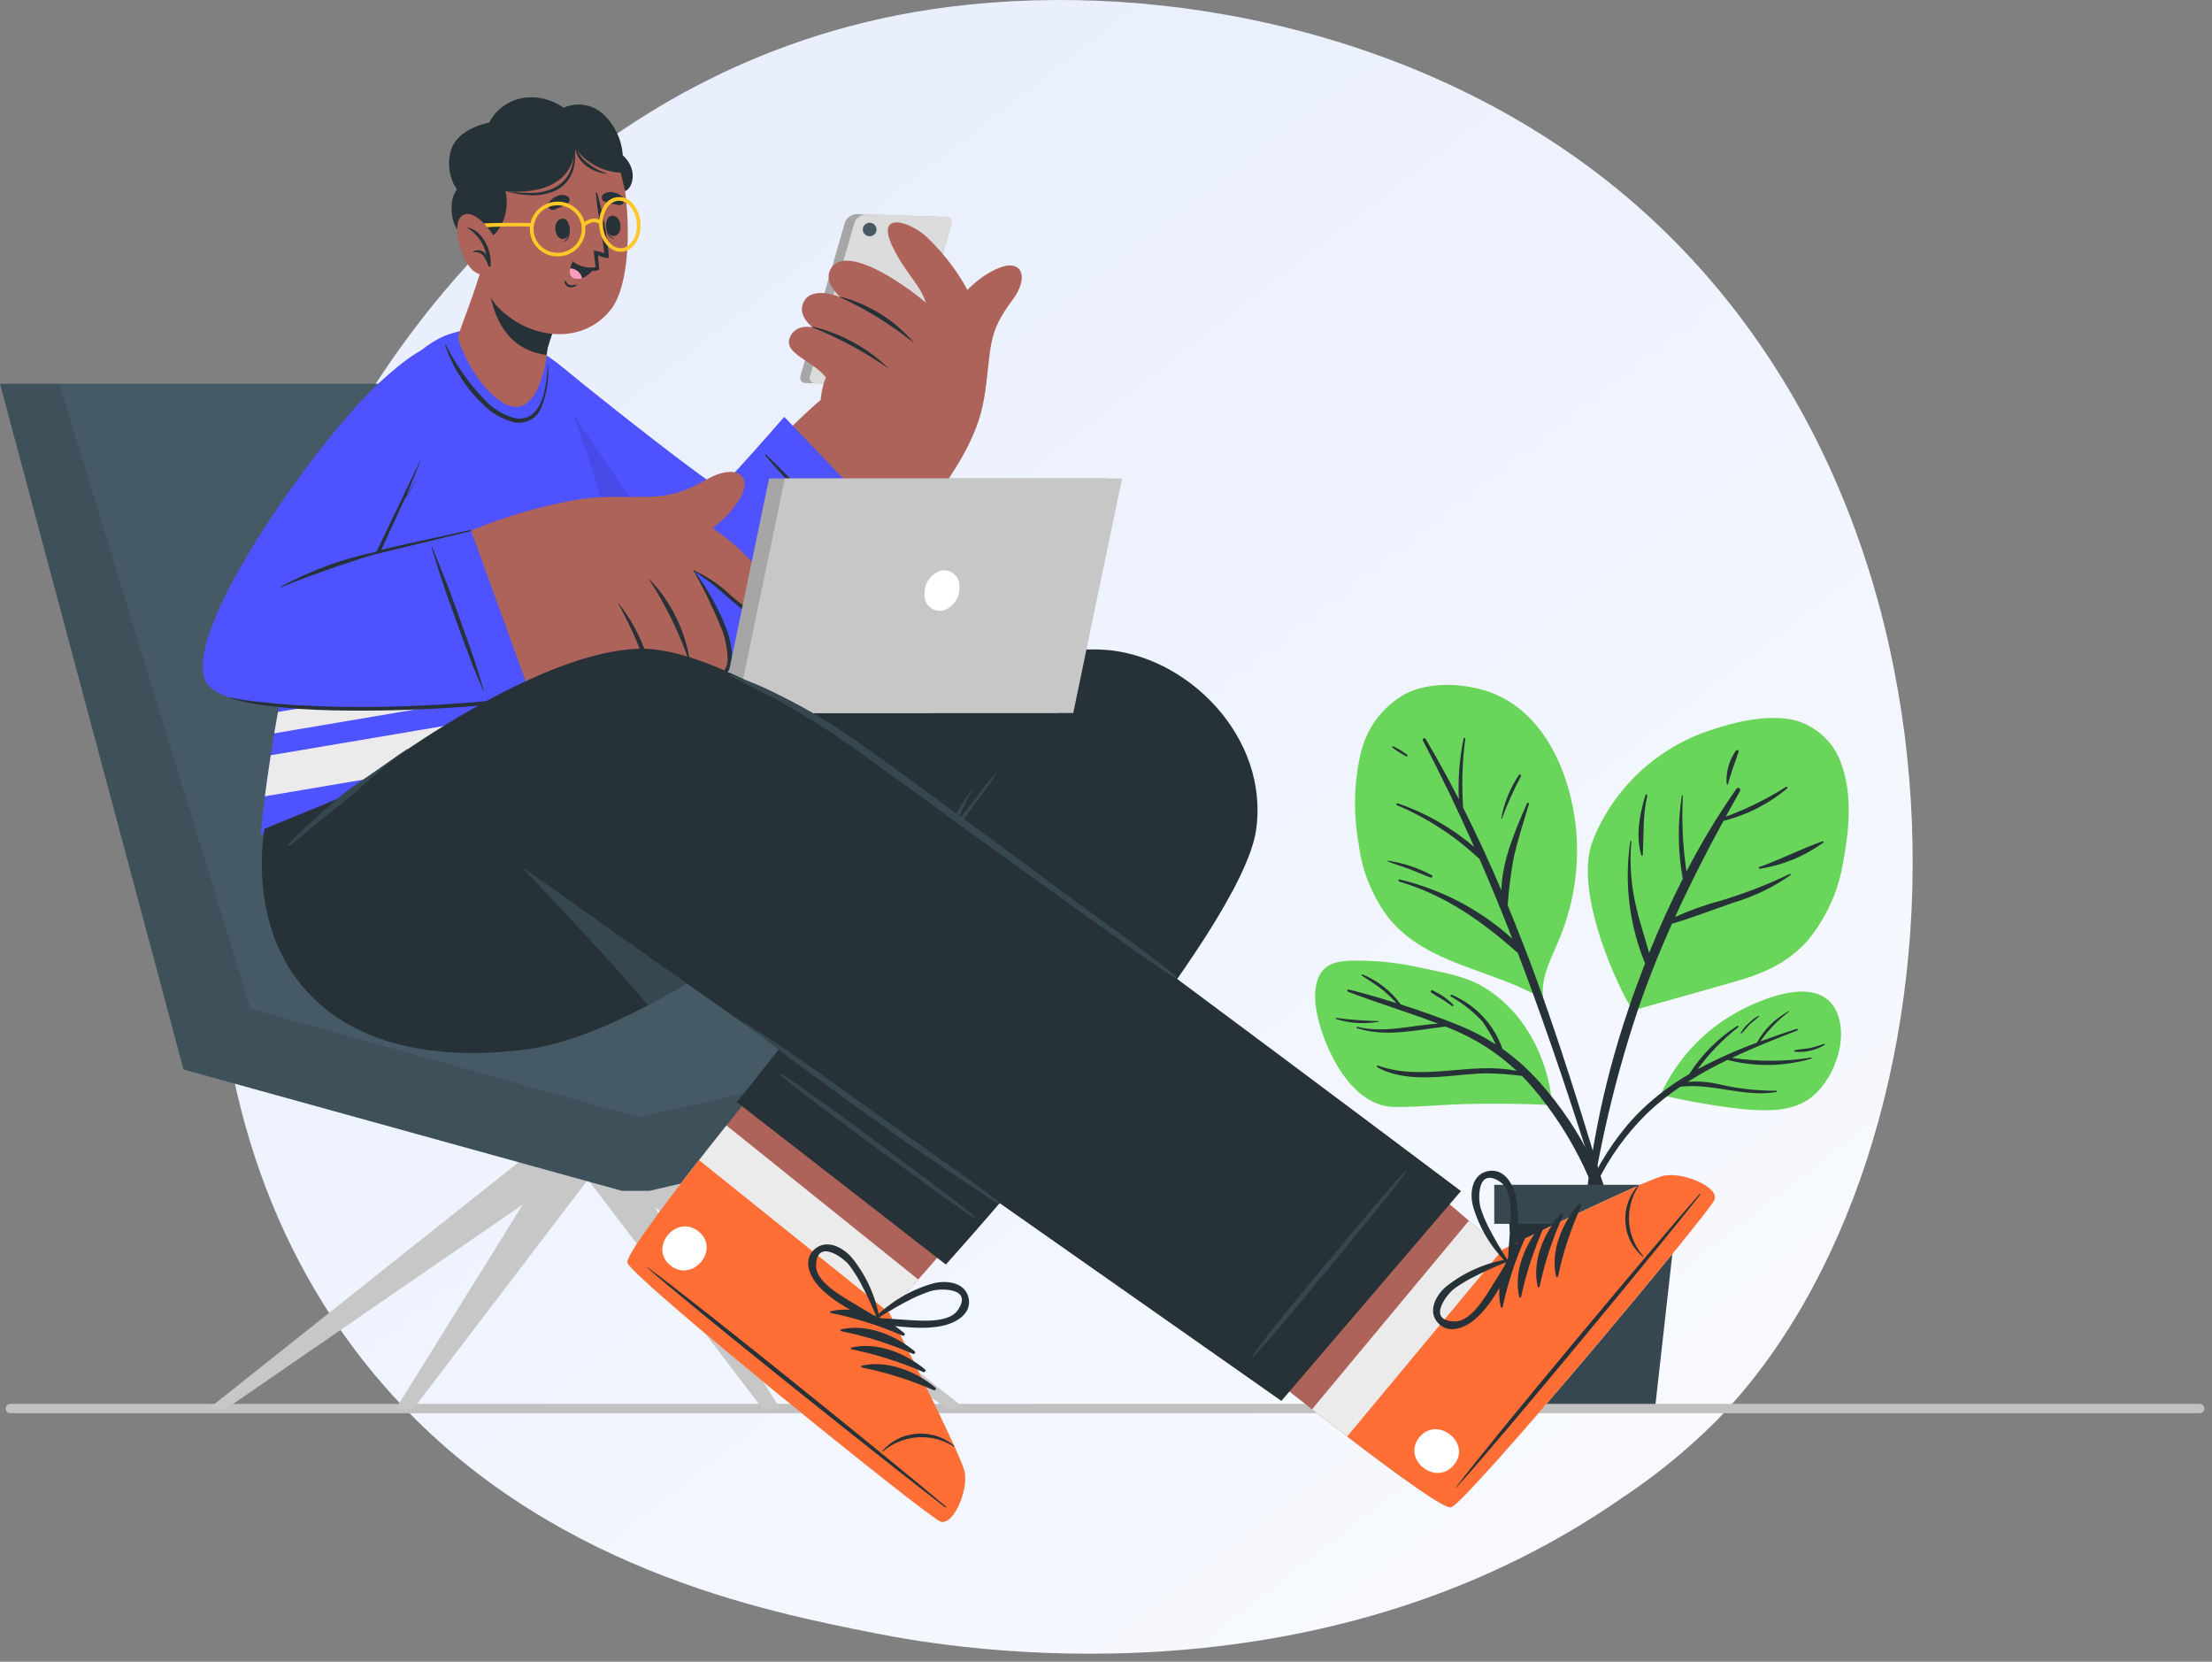 <svg width="237" height="178" viewBox="0 0 237 178" fill="none" xmlns="http://www.w3.org/2000/svg">
<rect x="0" y="0" width="237" height="178" fill="#808080" stroke="none"/>
<g id="Group 1165">
<path id="Path 1764" d="M183.865 152.229C180.8 155.29 177.432 158.041 173.812 160.441C141.017 183.27 102.213 176.616 93.965 174.991C81.789 172.591 58.246 167.952 41.227 148.535C15.478 119.158 19.488 72.875 39.46 42.323C43.114 36.735 62.411 5.718 101.634 0.743C125.371 -2.267 153.04 3.805 173.078 20.088C215.14 54.279 212.146 123.344 183.865 152.229Z" fill="url(#paint0_linear_112_9617)"/>
<g id="Plant">
<g id="Group 18">
<g id="Group 9">
<path id="Path 14" d="M168.707 87.541C169.176 90.75 169.008 94.018 168.212 97.164C167.837 98.622 167.337 100.045 166.717 101.419C165.941 103.179 165.128 104.898 165.324 106.825C165.513 106.95 164.865 106.929 164.843 106.741C159.62 103.81 152.922 103.273 148.902 98.481C147.087 96.148 145.94 93.377 145.583 90.458C144.987 87.248 145.051 83.954 145.771 80.77C146.066 79.437 146.638 78.18 147.452 77.076C148.265 75.973 149.302 75.049 150.497 74.361C153.066 73.043 156.431 73.153 159.137 73.981C164.979 75.768 167.881 81.974 168.707 87.541Z" fill="#69D55A"/>
<g id="Group 8">
<path id="Path 15" d="M171.387 125.651C170.675 123.309 169.962 120.967 169.231 118.632C167.797 114.052 166.308 109.498 164.659 104.992C163.671 102.294 162.629 99.622 161.535 96.975C161.655 95.307 161.863 93.647 162.158 92.001C162.595 90.005 163.229 88.077 163.82 86.124C163.857 86.004 163.66 85.94 163.609 86.054C162.437 88.745 160.907 92.189 160.868 95.375C159.593 92.381 158.225 89.429 156.764 86.519C156.597 84.059 156.674 81.588 156.993 79.142C156.998 79.119 156.993 79.095 156.98 79.076C156.966 79.056 156.946 79.043 156.923 79.038C156.899 79.034 156.875 79.039 156.855 79.052C156.835 79.065 156.822 79.085 156.817 79.108C156.371 81.249 156.199 83.437 156.306 85.62C155.185 83.436 153.997 81.279 152.742 79.152C152.628 78.96 152.36 79.156 152.459 79.344C154.422 83.07 156.243 86.873 157.951 90.726C155.546 88.671 152.767 87.085 149.762 86.052C149.633 86.006 149.534 86.192 149.667 86.247C152.947 87.635 155.947 89.593 158.524 92.027C159.752 94.849 160.923 97.693 162.035 100.56C158.627 97.466 154.474 95.281 149.97 94.211C149.822 94.173 149.783 94.395 149.925 94.436C154.931 95.922 158.817 98.72 162.627 102.081C163.069 103.239 163.504 104.4 163.93 105.565C165.543 109.976 167.079 114.415 168.537 118.879C169.24 121.018 169.931 123.16 170.61 125.306C171.341 127.615 171.912 130.052 172.863 132.281C172.954 132.494 173.344 132.445 173.292 132.19C172.771 129.98 172.135 127.797 171.387 125.651Z" fill="#263238"/>
<path id="Path 16" d="M162.723 83.036C161.795 84.44 161.156 86.01 160.842 87.657C160.834 87.699 160.901 87.724 160.917 87.682C161.501 86.13 162.182 84.615 162.956 83.147C163.037 82.997 162.812 82.902 162.723 83.036Z" fill="#263238"/>
<path id="Path 17" d="M153.407 93.761C151.953 92.968 150.365 92.441 148.72 92.206C148.678 92.2 148.652 92.262 148.696 92.279C149.449 92.587 150.241 92.803 151.003 93.092C151.766 93.381 152.516 93.734 153.29 93.999C153.321 94.011 153.356 94.011 153.388 93.999C153.419 93.987 153.445 93.964 153.46 93.934C153.475 93.904 153.478 93.87 153.468 93.838C153.458 93.805 153.437 93.778 153.407 93.761Z" fill="#263238"/>
<path id="Path 18" d="M150.78 80.859C150.308 80.506 149.804 80.199 149.272 79.941C149.255 79.934 149.236 79.933 149.217 79.938C149.199 79.943 149.184 79.955 149.173 79.971C149.163 79.986 149.158 80.005 149.161 80.023C149.163 80.042 149.172 80.059 149.186 80.072C149.649 80.434 150.147 80.751 150.672 81.019C150.77 81.078 150.876 80.921 150.78 80.859Z" fill="#263238"/>
</g>
</g>
<g id="Group 11">
<path id="Path 19" d="M186.314 105.026C182.549 106.127 178.771 107.144 175.01 108.232C174.683 108.328 168.324 96.318 170.623 90.131C171.717 87.326 173.432 84.796 175.644 82.728C177.856 80.659 180.508 79.103 183.407 78.173C186.093 77.273 189.396 76.515 192.233 77.135C193.444 77.455 194.551 78.076 195.448 78.938C196.346 79.8 197.004 80.875 197.36 82.059C198.477 85.238 198.105 89.029 197.497 92.275C197.015 95.322 195.74 98.194 193.796 100.611C191.795 102.952 189.247 104.17 186.314 105.026Z" fill="#69D55A"/>
<g id="Group 10">
<path id="Path 20" d="M191.77 93.611C189.392 94.755 186.926 95.712 184.395 96.473C182.706 96.921 181.059 97.508 179.471 98.23C181.06 94.74 182.803 91.321 184.653 87.935C187.166 87.309 189.499 86.122 191.471 84.466C191.492 84.448 191.505 84.422 191.508 84.395C191.51 84.367 191.501 84.34 191.483 84.319C191.465 84.298 191.439 84.285 191.411 84.283C191.383 84.281 191.355 84.29 191.334 84.308C189.309 85.587 187.153 86.652 184.902 87.486C185.402 86.575 185.906 85.664 186.424 84.756C186.567 84.503 186.214 84.252 186.042 84.498C184.065 87.329 182.28 90.284 180.697 93.346C180.293 90.663 180.164 87.948 180.311 85.239C180.311 85.226 180.305 85.213 180.296 85.203C180.286 85.193 180.273 85.187 180.26 85.186C180.246 85.185 180.232 85.189 180.221 85.198C180.211 85.206 180.203 85.218 180.201 85.231C179.731 88.185 179.763 91.195 180.294 94.139C178.975 96.734 177.773 99.393 176.689 102.085C176.26 100.467 175.702 98.875 175.327 97.245C174.757 94.91 174.575 92.499 174.787 90.107C174.794 90.037 174.689 90.032 174.678 90.1C174.012 94.528 174.557 99.05 176.256 103.201C175.627 104.822 175.027 106.449 174.479 108.079C171.645 116.392 169.965 125.046 169.486 133.804C169.483 133.846 169.497 133.887 169.525 133.919C169.553 133.95 169.593 133.97 169.635 133.973C169.678 133.976 169.72 133.962 169.752 133.934C169.784 133.907 169.804 133.868 169.807 133.826C170.792 125.185 172.671 116.666 175.414 108.402C176.505 105.169 177.761 102.03 179.138 98.951C181.359 98.304 183.573 97.426 185.756 96.681C187.937 96.034 189.996 95.039 191.85 93.734C191.859 93.722 191.864 93.706 191.865 93.691C191.865 93.675 191.861 93.659 191.852 93.646C191.843 93.633 191.831 93.623 191.816 93.616C191.802 93.61 191.786 93.608 191.77 93.611Z" fill="#263238"/>
<path id="Path 21" d="M195.275 90.123C192.975 90.929 190.794 92.058 188.496 92.876C188.389 92.914 188.451 93.083 188.56 93.061C191.025 92.68 193.359 91.717 195.364 90.253C195.438 90.192 195.355 90.095 195.275 90.123Z" fill="#263238"/>
<path id="Path 22" d="M176.491 85.23C176.519 85.11 176.34 85.041 176.303 85.165C175.673 87.254 175.236 89.473 175.851 91.609C175.875 91.693 176.011 91.696 176.011 91.6C176.124 89.447 176.001 87.352 176.491 85.23Z" fill="#263238"/>
<path id="Path 23" d="M185.997 80.404C185.262 81.441 184.91 82.695 184.999 83.957C184.999 84.036 185.132 84.084 185.153 83.989C185.434 82.793 185.902 81.704 186.275 80.542C186.283 80.508 186.279 80.472 186.264 80.44C186.249 80.408 186.223 80.382 186.191 80.366C186.159 80.35 186.122 80.345 186.087 80.352C186.052 80.359 186.02 80.377 185.997 80.404Z" fill="#263238"/>
</g>
</g>
<g id="Group 13">
<path id="Path 24" d="M141.57 110.324C142.673 113.774 145.293 118.543 149.443 118.58C152.133 118.605 154.842 118.291 157.539 118.253C160.423 118.209 163.321 118.215 166.202 118.386C166.438 118.398 165.856 109.859 158.913 105.705C156.969 104.541 154.587 104.172 152.385 103.701C149.859 103.112 147.266 102.847 144.672 102.911C143.078 102.974 141.752 103.306 141.185 104.916C140.595 106.598 141.04 108.684 141.57 110.324Z" fill="#69D55A"/>
<g id="Group 12">
<path id="Path 25" d="M144.556 106.008C146.243 106.435 147.944 106.927 149.637 107.457C149.196 106.984 148.729 106.536 148.238 106.114C147.512 105.518 146.712 105.043 145.932 104.521C145.866 104.478 145.905 104.354 145.99 104.386C147.631 105.058 149.049 106.17 150.083 107.595C152.192 108.267 154.281 109.008 156.293 109.821C157.682 110.382 159.014 111.073 160.269 111.885C159.865 111.022 159.382 110.196 158.827 109.418C157.85 108.362 156.712 107.462 155.454 106.75C155.431 106.735 155.415 106.712 155.409 106.686C155.403 106.659 155.407 106.632 155.421 106.608C155.434 106.585 155.457 106.568 155.483 106.56C155.509 106.553 155.538 106.555 155.562 106.568C156.823 107.107 157.956 107.9 158.888 108.897C159.82 109.893 160.531 111.07 160.975 112.353C162.42 113.374 163.741 114.557 164.912 115.877C169.504 121.018 173.12 127.858 173.134 134.838C173.134 135.004 172.863 135.051 172.83 134.878C171.652 128.035 168.627 121.631 164.073 116.337C163.745 115.959 163.408 115.599 163.064 115.251C161.806 115.084 160.539 114.991 159.27 114.973C157.792 114.995 156.326 115.187 154.856 115.306C152.433 115.5 149.754 115.528 147.566 114.327C147.47 114.274 147.535 114.109 147.646 114.147C152.518 115.893 157.629 113.678 162.512 114.72C160.426 112.759 157.982 111.205 155.31 110.14C155.161 110.08 155.011 110.024 154.862 109.964C151.738 110.335 148.434 111.138 145.389 110.136C145.37 110.131 145.353 110.119 145.344 110.102C145.334 110.085 145.331 110.064 145.337 110.046C145.342 110.027 145.355 110.011 145.372 110.001C145.389 109.992 145.41 109.989 145.429 109.994C148.371 110.718 151.196 109.808 154.096 109.663C150.934 108.449 147.713 107.483 144.54 106.279C144.274 106.174 144.267 105.934 144.556 106.008Z" fill="#263238"/>
<path id="Path 26" d="M143.177 109.041C144.686 109.236 146.205 109.35 147.727 109.382C147.762 109.382 147.773 109.436 147.736 109.444C146.205 109.723 144.627 109.624 143.145 109.155C143.13 109.15 143.119 109.14 143.112 109.126C143.105 109.113 143.104 109.098 143.108 109.084C143.112 109.069 143.121 109.057 143.134 109.049C143.147 109.041 143.162 109.039 143.177 109.041Z" fill="#263238"/>
<path id="Path 27" d="M153.456 106.082C154.297 106.455 155.061 106.978 155.708 107.626C155.789 107.694 155.681 107.835 155.594 107.773C155.213 107.498 154.819 107.24 154.423 106.988C154.044 106.781 153.677 106.553 153.325 106.303C153.222 106.22 153.333 106.039 153.456 106.082Z" fill="#263238"/>
</g>
</g>
<g id="Group 15">
<path id="Path 28" d="M177.961 117.191C177.91 117.303 178.076 117.41 178.14 117.291C178.146 117.291 178.146 117.291 178.146 117.284C178.158 117.303 178.174 117.318 178.193 117.33C178.212 117.342 178.232 117.35 178.254 117.353C181.048 118.011 183.879 118.497 186.733 118.811C189.028 119.012 191.673 119.138 193.682 117.825C196.405 116.046 198.196 111.29 196.726 108.271C194.985 104.683 189.739 106.631 187.106 107.906C183.051 109.853 179.816 113.138 177.961 117.191Z" fill="#69D55A"/>
<g id="Group 14">
<path id="Path 29" d="M175.926 118.849C177.456 117.391 179.156 116.116 180.989 115.051C182.307 112.99 184.058 111.232 186.123 109.893C186.222 109.825 186.308 109.981 186.216 110.051C184.574 111.346 183.119 112.855 181.89 114.537C183.934 113.436 186.057 112.484 188.242 111.689C189.023 110.262 190.208 109.091 191.653 108.319C191.681 108.305 191.718 108.343 191.69 108.365C190.496 109.258 189.456 110.335 188.608 111.553C189.899 111.079 191.202 110.635 192.505 110.211C192.623 110.173 192.665 110.348 192.555 110.391C190.236 111.284 187.866 112.226 185.568 113.312C188.372 113.744 191.228 113.735 194.029 113.288C194.109 113.274 194.141 113.384 194.063 113.406C191.139 114.258 188.033 114.304 185.085 113.539C183.62 114.24 182.198 115.025 180.826 115.889C181.982 115.796 183.146 115.89 184.271 116.166C186.254 116.622 188.284 116.849 190.32 116.841C190.4 116.841 190.416 116.963 190.339 116.976C186.83 117.572 183.512 116 180.034 116.409C178.743 117.275 177.532 118.251 176.412 119.325C174.245 121.462 172.459 123.944 171.13 126.668C169.666 129.605 168.872 132.719 167.686 135.753C167.678 135.78 167.659 135.804 167.633 135.818C167.607 135.832 167.577 135.836 167.549 135.828C167.52 135.82 167.496 135.802 167.481 135.777C167.466 135.752 167.462 135.722 167.47 135.694C168.481 129.712 171.504 123.113 175.926 118.849Z" fill="#263238"/>
<path id="Path 30" d="M186.509 110.643C186.741 110.235 187.046 109.872 187.408 109.569C187.703 109.254 188.054 108.995 188.444 108.805C188.479 108.792 188.498 108.839 188.477 108.862C188.19 109.184 187.789 109.419 187.479 109.73C187.169 110.042 186.908 110.404 186.591 110.709C186.582 110.719 186.569 110.726 186.555 110.728C186.541 110.729 186.528 110.725 186.517 110.716C186.506 110.708 186.499 110.695 186.498 110.681C186.496 110.668 186.5 110.654 186.509 110.643Z" fill="#263238"/>
<path id="Path 31" d="M192.297 112.5C192.816 112.372 193.368 112.38 193.899 112.274C194.423 112.149 194.941 111.996 195.45 111.817C195.464 111.813 195.479 111.815 195.493 111.821C195.506 111.828 195.516 111.839 195.522 111.852C195.528 111.866 195.529 111.881 195.524 111.895C195.52 111.909 195.51 111.921 195.498 111.929C194.541 112.51 193.417 112.768 192.298 112.661C192.281 112.656 192.266 112.646 192.255 112.631C192.244 112.617 192.238 112.599 192.238 112.581C192.237 112.563 192.243 112.546 192.254 112.531C192.264 112.517 192.279 112.506 192.297 112.5Z" fill="#263238"/>
</g>
</g>
<g id="Group 17">
<g id="Group 16">
<path id="Path 32" d="M161.468 128.323L161.928 133.479L163.491 150.886H177.322L179.275 133.479L179.852 128.323H161.468Z" fill="#37474F"/>
<path id="Path 33" d="M161.468 128.323L161.928 133.479H179.275L179.852 128.323H161.468Z" fill="#263238"/>
</g>
<path id="Rectangle 12" d="M160.098 131.099H181.22V126.916H160.098V131.099Z" fill="#37474F"/>
</g>
</g>
</g>
<g id="Floor">
<path id="Line 2" d="M1.105 150.886H235.679" stroke="#C1C1C1" stroke-linecap="round" stroke-linejoin="round"/>
</g>
<g id="Character">
<g id="Group 52">
<g id="Group 51">
<path id="Path 127" d="M55.801 124.312L22.368 150.887H24.253L62.868 124.312H55.801Z" fill="#C7C7C7"/>
<path id="Path 128" d="M58.946 124.312L42.424 150.887H44.308L64.558 124.312H58.946Z" fill="#C7C7C7"/>
<path id="Path 129" d="M67.045 124.312L83.567 150.887H81.684L61.434 124.312H67.045Z" fill="#C7C7C7"/>
<path id="Path 130" d="M69.931 124.312L103.366 150.887H101.483L62.867 124.312H69.931Z" fill="#C7C7C7"/>
</g>
<path id="Path 131" d="M125.739 114.564V106.789L79.824 104.932L55.566 41.109H0L19.661 114.564L66.635 127.561H69.578L125.739 114.564Z" fill="#455A64"/>
<path id="Path 132" opacity="0.1" d="M0 41.109H6.357L26.842 108.065L68.401 119.672L125.739 106.79V114.565L69.585 127.562H66.642L19.667 114.565L0 41.109Z" fill="black"/>
</g>
<g id="Group 118">
<g id="Group 59">
<g id="Group 56">
<path id="Path 133" d="M100.739 162.97C99.336 162.444 67.816 136.993 67.24 135.273C67.016 134.621 70.51 129.881 74.895 124.271C75.842 123.059 76.828 121.814 77.836 120.556C84.37 112.373 91.496 103.84 91.496 103.84L112.629 120.806L98.387 137.055L95.263 140.624C95.263 140.624 102.907 155.689 103.338 157.642C103.769 159.596 102.142 163.496 100.739 162.97Z" fill="#AD6359"/>
<path id="Path 134" d="M100.738 162.972C99.335 162.446 67.815 136.995 67.239 135.274C66.971 134.481 72.182 127.647 77.834 120.556L98.385 137.059L95.261 140.627C95.261 140.627 102.906 155.693 103.337 157.646C103.768 159.599 102.141 163.496 100.738 162.972Z" fill="#EBEBEB"/>
<g id="Group 55">
<path id="Path 135" d="M100.739 162.969C99.337 162.443 67.816 136.992 67.24 135.271C67.017 134.62 70.51 129.879 74.896 124.27L95.263 140.624C95.263 140.624 102.908 155.689 103.339 157.641C103.77 159.594 102.142 163.496 100.739 162.969Z" fill="#FF6F35"/>
<g id="Group 54">
<g id="Group 53">
<path id="Path 136" d="M101.32 161.363C96.142 156.968 74.842 139.728 69.386 135.769C69.342 135.738 69.318 135.769 69.359 135.803C74.394 140.268 95.835 157.341 101.249 161.449C101.363 161.536 101.429 161.456 101.32 161.363Z" fill="#263238"/>
<path id="Path 137" d="M102.24 154.886C101.665 154.396 100.994 154.029 100.268 153.809C99.542 153.589 98.777 153.519 98.022 153.605C96.664 153.749 95.413 154.403 94.531 155.432C94.506 155.464 94.563 155.511 94.595 155.483C95.631 154.597 96.931 154.066 98.3 153.97C99.669 153.874 101.032 154.218 102.186 154.951C102.195 154.957 102.205 154.959 102.216 154.958C102.226 154.956 102.236 154.951 102.242 154.942C102.249 154.934 102.253 154.924 102.252 154.914C102.252 154.903 102.247 154.893 102.24 154.886Z" fill="#263238"/>
<path id="Path 138" d="M96.881 142.796C94.791 141.059 91.728 139.815 88.996 140.458C88.891 140.483 88.928 140.631 89.018 140.65C91.662 141.187 94.24 142.003 96.708 143.082C96.746 143.095 96.786 143.095 96.824 143.081C96.861 143.068 96.893 143.042 96.913 143.009C96.934 142.975 96.942 142.935 96.936 142.897C96.93 142.858 96.91 142.822 96.881 142.796Z" fill="#263238"/>
<path id="Path 139" d="M97.993 144.742C95.903 143.005 92.84 141.761 90.108 142.404C90.002 142.429 90.04 142.577 90.129 142.596C92.773 143.134 95.351 143.949 97.819 145.028C97.856 145.041 97.897 145.041 97.935 145.028C97.973 145.015 98.005 144.989 98.025 144.956C98.046 144.922 98.054 144.882 98.048 144.843C98.042 144.804 98.022 144.768 97.993 144.742Z" fill="#263238"/>
<path id="Path 140" d="M99.103 146.687C97.013 144.95 93.95 143.706 91.219 144.35C91.113 144.375 91.151 144.523 91.24 144.541C93.884 145.079 96.462 145.894 98.93 146.973C98.967 146.987 99.009 146.988 99.047 146.975C99.085 146.961 99.117 146.935 99.138 146.901C99.158 146.867 99.166 146.827 99.16 146.788C99.154 146.749 99.134 146.713 99.103 146.687Z" fill="#263238"/>
<path id="Path 141" d="M100.214 148.632C98.124 146.895 95.06 145.652 92.329 146.295C92.223 146.32 92.261 146.468 92.35 146.486C94.994 147.024 97.573 147.84 100.04 148.918C100.078 148.932 100.12 148.933 100.158 148.92C100.196 148.907 100.228 148.881 100.249 148.847C100.269 148.813 100.277 148.773 100.271 148.733C100.264 148.694 100.244 148.658 100.214 148.632Z" fill="#263238"/>
<path id="Path 142" d="M74.843 131.911C72.465 130.002 69.451 133.641 71.833 135.554C74.214 137.466 77.225 133.823 74.843 131.911Z" fill="white"/>
</g>
<path id="Path 143" d="M103.788 139.08C103.445 137.343 101.385 137.106 99.971 137.483C97.554 138.171 95.363 139.474 93.619 141.26C93.611 141.268 93.605 141.277 93.601 141.288C93.597 141.298 93.596 141.31 93.598 141.321C93.599 141.331 93.604 141.342 93.61 141.351C93.616 141.36 93.625 141.368 93.635 141.373C93.611 141.419 93.599 141.47 93.598 141.521C93.598 141.573 93.61 141.624 93.633 141.67C93.657 141.716 93.691 141.756 93.733 141.787C93.775 141.817 93.823 141.838 93.875 141.847C96.233 142.036 98.731 142.527 101.079 141.997C102.453 141.69 104.115 140.725 103.788 139.08ZM97.511 141.415C96.349 141.349 95.197 141.229 94.032 141.206C95.248 140.435 96.503 139.725 97.791 139.079C98.42 138.776 99.068 138.515 99.732 138.298C100.764 137.982 104.288 137.915 102.616 140.351C101.692 141.697 98.901 141.492 97.513 141.415H97.511Z" fill="#263238"/>
<path id="Path 144" d="M87.725 137.79C89.335 139.555 91.664 140.573 93.703 141.757C93.75 141.779 93.802 141.79 93.855 141.788C93.907 141.787 93.959 141.774 94.005 141.749C94.051 141.724 94.091 141.689 94.121 141.647C94.151 141.604 94.17 141.555 94.177 141.504C94.188 141.505 94.199 141.504 94.209 141.501C94.219 141.497 94.229 141.491 94.237 141.484C94.244 141.476 94.25 141.467 94.254 141.457C94.257 141.447 94.258 141.436 94.257 141.425C93.875 138.974 92.846 136.665 91.272 134.73C90.335 133.62 88.515 132.643 87.218 133.869C85.99 135.031 86.786 136.759 87.725 137.79ZM87.436 135.573C87.491 132.629 90.332 134.684 90.99 135.529C91.406 136.083 91.784 136.665 92.12 137.27C92.796 138.528 93.406 139.819 93.95 141.138C92.984 140.496 91.973 139.941 90.987 139.334C89.806 138.616 87.404 137.195 87.436 135.573Z" fill="#263238"/>
</g>
</g>
</g>
<g id="Group 58">
<path id="Path 145" d="M134.578 88.932C132.981 99.843 105.27 131.06 102.068 134.641L101.339 135.456L78.951 118.066L79.215 117.738L99.433 92.292L40.076 91.236L62.825 74.233C62.825 74.233 64.641 75.294 68.449 74.793C81.573 73.059 111.163 69.229 118.124 69.589C127.105 70.06 136.043 78.922 134.578 88.932Z" fill="#263238"/>
<g id="Group 57">
<path id="Path 146" d="M106.699 82.828C105.95 83.64 105.255 84.498 104.616 85.397C103.901 86.297 103.174 87.189 102.461 88.091L102.44 88.117C102.568 87.853 102.694 87.587 102.826 87.328C103.281 86.428 103.647 85.497 104.182 84.638C104.186 84.627 104.187 84.616 104.184 84.605C104.181 84.594 104.174 84.585 104.164 84.578C104.154 84.572 104.142 84.57 104.131 84.571C104.12 84.573 104.109 84.579 104.102 84.587C103.552 85.44 102.916 86.245 102.444 87.148C102.222 87.569 102.011 87.998 101.814 88.434C101.706 88.671 101.595 88.908 101.498 89.153C101.448 89.267 101.403 89.383 101.365 89.502C101.045 89.92 100.729 90.341 100.422 90.765C99.74 91.712 99.14 92.718 98.446 93.659C98.409 93.709 98.49 93.757 98.526 93.709C99.224 92.825 100.005 92.002 100.713 91.125C101.434 90.232 102.12 89.309 102.796 88.388C103.457 87.484 104.104 86.571 104.763 85.667C105.486 84.777 106.151 83.844 106.755 82.872C106.773 82.839 106.729 82.798 106.699 82.828Z" fill="#37474F"/>
<path id="Path 147" d="M104.429 130.33C103.154 129.233 101.786 128.225 100.446 127.208C99.106 126.191 97.747 125.173 96.389 124.166C93.672 122.153 90.966 120.121 88.219 118.144C86.711 117.057 85.192 115.986 83.627 114.985C83.557 114.94 83.484 115.05 83.547 115.102C86.128 117.279 88.871 119.257 91.586 121.266C94.301 123.276 97.033 125.285 99.782 127.258C101.288 128.337 102.786 129.452 104.355 130.438C104.419 130.475 104.485 130.377 104.429 130.33Z" fill="#37474F"/>
</g>
</g>
</g>
<g id="Group 109">
<g id="Group 68">
<g id="Group 65">
<path id="Path 148" d="M56.242 45.411C62.399 56.969 69.706 69.233 76.632 71.01C83.219 72.701 98.893 56.522 101.551 51.151C102.467 49.299 90.059 41.187 88.302 42.55C84.992 45.119 77.744 53.261 76.713 53.058C75.639 52.841 66.886 45.131 58.955 38.643C54.147 34.71 51.976 37.405 56.242 45.411Z" fill="#AD6359"/>
<g id="Group 64">
<g id="Group 60">
<path id="Path 149" d="M90.544 23.775L85.802 40.138C85.608 40.616 85.841 41.017 86.324 41.032L94.96 41.3C95.223 41.288 95.478 41.203 95.695 41.054C95.912 40.906 96.082 40.7 96.185 40.46L100.927 24.097C101.122 23.618 100.887 23.217 100.406 23.202L91.77 22.935C91.506 22.946 91.251 23.031 91.034 23.18C90.817 23.328 90.647 23.535 90.544 23.775Z" fill="#A6A6A6"/>
<path id="Path 150" d="M91.567 23.798L86.825 40.162C86.63 40.64 86.864 41.041 87.347 41.056L95.981 41.324C96.245 41.312 96.501 41.227 96.718 41.078C96.934 40.93 97.104 40.724 97.207 40.484L101.95 24.12C102.145 23.641 101.91 23.241 101.429 23.226L92.793 22.958C92.529 22.97 92.274 23.055 92.057 23.203C91.84 23.352 91.67 23.558 91.567 23.798Z" fill="#DBDBDB"/>
<path id="Path 151" d="M93.911 24.625C93.903 24.768 93.853 24.905 93.766 25.02C93.679 25.134 93.559 25.221 93.423 25.268C93.286 25.316 93.138 25.322 92.997 25.287C92.856 25.252 92.73 25.176 92.633 25.069C92.536 24.963 92.473 24.831 92.452 24.689C92.432 24.547 92.454 24.403 92.517 24.274C92.579 24.145 92.679 24.037 92.804 23.964C92.929 23.891 93.073 23.856 93.218 23.864C93.314 23.869 93.408 23.892 93.495 23.933C93.582 23.974 93.66 24.032 93.725 24.102C93.789 24.173 93.839 24.256 93.871 24.345C93.903 24.435 93.917 24.53 93.911 24.625Z" fill="#455A64"/>
</g>
<path id="Path 152" d="M105.546 41.887C106.274 37.13 105.721 35.799 108.499 32.106C110.321 29.684 109.534 27.497 106.666 28.858C101.977 31.085 99.729 37.027 99.552 39.309L105.546 41.887Z" fill="#AD6359"/>
<g id="Group 61">
<path id="Path 153" d="M99.322 54.351C99.322 54.351 103.825 49.169 105.109 44.176C105.998 40.723 107.081 32.999 99.422 25.51C97.605 23.735 93.739 22.473 95.637 26.436C96.985 29.25 98.703 30.634 99.184 32.413C99.184 32.413 94.073 31.386 92.339 33.246C90.823 34.875 89.426 36.608 88.159 38.432C88.445 38.737 88.751 39.024 89.074 39.29C89.074 39.29 87.621 41.185 87.926 44.775L99.322 54.351Z" fill="#AD6359"/>
</g>
<path id="Path 154" d="M105.428 40.747C104.571 39.082 102.696 35.583 100.152 33.246C97.327 30.651 91.173 26.401 89.251 28.478C87.841 30 90.045 31.826 90.045 31.826C90.045 31.826 87.126 30.598 86.159 32.248C85.277 33.748 87.068 35.062 87.068 35.062C87.068 35.062 85.168 34.618 84.6 36.227C83.918 38.163 88.014 38.777 89.041 41.326C89.267 41.898 105.428 40.747 105.428 40.747Z" fill="#AD6359"/>
<g id="Group 62">
<path id="Path 155" d="M97.862 36.646C95.84 34.292 93.138 32.602 90.117 31.8C90.037 31.783 89.985 31.832 90.052 31.862C92.835 33.148 95.45 34.764 97.837 36.672C97.854 36.686 97.874 36.663 97.862 36.646Z" fill="#263238"/>
</g>
<g id="Group 63">
<path id="Path 156" d="M95.122 39.382C92.896 37.235 90.123 35.721 87.096 35.001C87.016 34.986 86.967 35.039 87.035 35.066C89.881 36.208 92.586 37.665 95.099 39.408C95.116 39.423 95.136 39.397 95.122 39.382Z" fill="#263238"/>
</g>
</g>
</g>
<g id="Group 67">
<g id="Group 66">
<path id="Path 157" d="M84.027 44.654L96.954 58.164C96.954 58.164 83.302 73.249 76.894 71.67C70.486 70.091 58.366 52.991 54.48 42.135C51.792 34.623 56.033 35.828 60.488 39.512C64.942 43.195 76.589 52.336 77.094 52.2C77.6 52.063 84.027 44.654 84.027 44.654Z" fill="#4F52FF"/>
</g>
<path id="Path 158" opacity="0.1" d="M79.65 71.532C78.758 71.809 77.81 71.857 76.894 71.672C70.485 70.093 58.366 52.994 54.481 42.137C52.71 37.186 53.946 36.024 56.276 36.865C63.258 47.078 72.554 60.764 79.65 71.532Z" fill="black"/>
<path id="Path 159" d="M92.76 60.41C90.888 58.547 83.51 50.648 82.033 48.834C81.931 48.709 81.986 48.614 82.114 48.732C85.902 52.401 89.482 56.275 92.836 60.334C92.876 60.383 92.808 60.458 92.76 60.41Z" fill="#263238"/>
</g>
</g>
<g id="Group 88">
<g id="Group 72">
<g id="Group 70">
<g id="Group 69">
<path id="Path 160" d="M70.617 81.986C70.617 81.986 28.18 89.635 27.962 89.379C27.767 89.156 32.632 43.906 47.036 36.258C49.32 35.046 54.832 34.331 57.184 36.699C63.892 43.447 71.173 81.372 70.617 81.986Z" fill="#4F52FF"/>
</g>
</g>
<g id="Group 71">
<path id="Path 161" d="M70.174 78.234L28.381 85.301C28.542 84.058 28.749 82.572 29.01 80.903L69.403 74.072C69.712 75.65 69.97 77.059 70.174 78.234Z" fill="#EBEBEB"/>
<path id="Path 162" d="M68.953 71.864L29.381 78.556C29.503 77.816 29.637 77.053 29.782 76.267L68.497 69.719C68.661 70.451 68.813 71.171 68.953 71.864Z" fill="#EBEBEB"/>
</g>
</g>
<g id="Group 87">
<g id="Group 86">
<g id="Group 74">
<g id="Group 73">
<path id="Path 163" d="M55.309 43.589C52.941 43.578 49.923 39.287 49.075 36.19C49.018 35.977 49.795 34.07 50.625 31.709C51.125 30.274 51.646 28.665 52.015 27.164L61.012 31.73C60.006 33.478 59.221 35.342 58.674 37.278C58.626 37.486 58.597 37.697 58.589 37.91C58.589 37.939 58.589 37.975 58.577 38.016C58.484 39.233 57.599 43.599 55.309 43.589Z" fill="#AD6359"/>
</g>
<path id="Path 164" d="M61.016 31.73C60.008 33.479 59.222 35.343 58.676 37.281C58.626 37.489 58.598 37.7 58.591 37.913C58.59 37.947 58.586 37.981 58.578 38.015C58.241 37.986 57.908 37.925 57.583 37.832C52.055 36.383 52.148 29.226 52.279 27.298L61.016 31.73Z" fill="#263238"/>
</g>
<g id="Group 85">
<g id="Group 75">
<path id="Path 165" d="M51.626 16.823C50.184 20.124 50.912 30.192 53.131 32.66C56.347 36.238 62.165 37.179 65.387 33.244C68.511 29.43 67.331 16.325 64.801 14.027C61.075 10.64 53.754 11.946 51.626 16.823Z" fill="#AD6359"/>
</g>
<g id="Group 80">
<g id="Group 76">
<path id="Path 166" d="M60.949 24.067C60.942 24.042 60.899 24.103 60.902 24.131C60.987 24.801 60.968 25.583 60.373 25.862C60.353 25.87 60.359 25.904 60.381 25.899C61.125 25.726 61.138 24.686 60.949 24.067Z" fill="#263238"/>
<path id="Path 167" d="M60.275 23.42C59.17 23.438 59.286 25.614 60.31 25.598C61.317 25.581 61.201 23.405 60.275 23.42Z" fill="#263238"/>
</g>
<g id="Group 77">
<path id="Path 168" d="M64.966 23.85C64.97 23.824 65.021 23.879 65.021 23.907C65.036 24.582 65.168 25.354 65.798 25.545C65.818 25.551 65.818 25.586 65.798 25.583C65.034 25.517 64.87 24.491 64.966 23.85Z" fill="#263238"/>
<path id="Path 169" d="M65.539 23.114C66.635 22.975 66.838 25.144 65.822 25.274C64.823 25.401 64.621 23.234 65.539 23.114Z" fill="#263238"/>
</g>
<path id="Path 170" d="M59.349 22.47C59.635 22.371 59.916 22.258 60.189 22.129C60.502 22.05 60.779 21.871 60.977 21.62C61.024 21.529 61.039 21.426 61.02 21.326C61.001 21.226 60.949 21.135 60.872 21.067C60.7 20.956 60.5 20.892 60.294 20.881C60.088 20.872 59.882 20.916 59.7 21.01C59.299 21.145 58.963 21.421 58.758 21.786C58.717 21.872 58.701 21.967 58.713 22.062C58.726 22.156 58.766 22.245 58.828 22.317C58.891 22.39 58.973 22.443 59.066 22.47C59.158 22.497 59.257 22.497 59.349 22.47Z" fill="#263238"/>
<path id="Path 171" d="M66.33 21.974C66.031 21.93 65.734 21.871 65.441 21.796C65.119 21.777 64.812 21.652 64.569 21.443C64.506 21.362 64.471 21.263 64.471 21.162C64.471 21.06 64.506 20.961 64.569 20.88C64.717 20.738 64.901 20.638 65.102 20.59C65.302 20.541 65.513 20.547 65.71 20.605C66.13 20.663 66.512 20.872 66.784 21.192C66.842 21.269 66.876 21.36 66.881 21.456C66.887 21.551 66.865 21.646 66.817 21.729C66.769 21.812 66.697 21.88 66.611 21.923C66.524 21.967 66.427 21.985 66.33 21.974Z" fill="#263238"/>
<path id="Path 172" d="M60.545 30.061C60.684 30.241 60.815 30.478 61.057 30.534C61.31 30.565 61.567 30.543 61.81 30.469C61.815 30.467 61.821 30.468 61.825 30.47C61.83 30.471 61.834 30.475 61.837 30.479C61.84 30.484 61.841 30.489 61.84 30.494C61.84 30.499 61.838 30.504 61.834 30.507C61.718 30.625 61.572 30.71 61.411 30.752C61.251 30.795 61.081 30.794 60.921 30.749C60.788 30.694 60.674 30.601 60.595 30.483C60.515 30.364 60.473 30.225 60.473 30.083C60.47 30.041 60.524 30.034 60.545 30.061Z" fill="#263238"/>
<g id="Group 79">
<g id="Group 78">
<path id="Path 173" d="M61.305 28.077C61.493 28.335 61.733 28.552 62.01 28.714C62.287 28.876 62.595 28.979 62.915 29.018C63.193 29.056 63.476 29.053 63.754 29.011C63.809 29.011 64.008 28.969 64.063 28.955C64.099 28.946 64.131 28.925 64.154 28.897C64.177 28.868 64.191 28.833 64.192 28.797V28.792C64.192 28.767 64.07 27.352 64.07 27.352C64.267 27.438 65.271 27.821 65.241 27.551C65.055 25.214 64.627 22.903 63.966 20.651C63.962 20.636 63.952 20.622 63.938 20.613C63.925 20.605 63.908 20.601 63.892 20.604C63.876 20.608 63.862 20.616 63.852 20.63C63.843 20.643 63.839 20.659 63.842 20.675C64.002 22.835 64.546 24.953 64.741 27.121C64.384 26.979 64.008 26.887 63.624 26.85C63.584 26.861 63.82 28.61 63.816 28.625C63.387 28.691 62.949 28.67 62.528 28.565C62.107 28.459 61.712 28.272 61.366 28.013C61.309 27.978 61.258 28.026 61.305 28.077Z" fill="#263238"/>
</g>
</g>
</g>
<g id="Group 81">
<path id="Path 174" d="M63.529 28.915C63.227 29.306 62.827 29.613 62.368 29.808C62.115 29.906 61.838 29.924 61.574 29.859C60.999 29.712 60.983 29.193 61.086 28.748C61.143 28.512 61.229 28.282 61.342 28.066C61.96 28.572 62.727 28.869 63.529 28.915Z" fill="#263238"/>
<path id="Path 175" d="M62.369 29.805C62.116 29.902 61.838 29.92 61.574 29.856C60.999 29.709 60.983 29.189 61.086 28.745C61.39 28.754 61.682 28.863 61.914 29.055C62.147 29.248 62.307 29.512 62.369 29.805Z" fill="#FF9CBD"/>
</g>
<g id="Group 82">
<path id="Path 176" d="M50.686 25.916C53.349 26.12 54.762 22.999 54.157 20.477C54.157 20.477 61.232 21.454 61.614 15.853C62.176 16.628 62.908 17.268 63.755 17.727C64.602 18.186 65.542 18.452 66.507 18.505L66.974 20.473C67.702 20.271 68.491 18.242 66.725 16.633C66.611 14.917 65.831 13.311 64.547 12.147C63.986 11.662 63.295 11.347 62.557 11.24C61.819 11.133 61.065 11.238 60.386 11.543C59.16 10.655 57.631 10.271 56.123 10.475C55.337 10.594 54.59 10.896 53.946 11.356C53.302 11.817 52.779 12.422 52.42 13.122C52.42 13.122 48.907 13.754 48.291 16.21C48.101 16.901 48.062 17.625 48.176 18.332C48.29 19.04 48.554 19.715 48.951 20.316C48.951 20.316 48.063 21.274 48.494 23.373C48.773 24.724 49.887 25.854 50.686 25.916Z" fill="#263238"/>
<path id="Path 177" d="M61.46 15.353C61.511 15.808 61.512 16.266 61.466 16.721C61.432 17.171 61.343 17.616 61.199 18.044C60.924 18.892 60.333 19.606 59.545 20.043C58.735 20.452 57.839 20.666 56.929 20.67C56.471 20.653 56.007 20.67 55.546 20.625C55.086 20.58 54.625 20.516 54.158 20.476C54.61 20.588 55.068 20.68 55.527 20.783C55.989 20.862 56.462 20.872 56.932 20.919C57.893 20.953 58.848 20.749 59.708 20.324C60.556 19.84 61.178 19.048 61.44 18.117C61.682 17.212 61.689 16.262 61.46 15.353Z" fill="#263238"/>
<path id="Path 178" d="M65.087 18.619C64.313 18.353 63.59 17.963 62.947 17.463C62.635 17.215 62.358 16.926 62.124 16.604C61.889 16.272 61.692 15.915 61.537 15.539C61.574 15.96 61.701 16.368 61.91 16.737C62.119 17.113 62.4 17.444 62.739 17.712C63.073 17.979 63.447 18.192 63.849 18.344C64.243 18.503 64.661 18.596 65.087 18.619Z" fill="#263238"/>
</g>
<g id="Group 83">
<path id="Path 179" d="M59.603 27.468C59.047 27.441 58.508 27.261 58.05 26.948C57.592 26.635 57.232 26.202 57.011 25.697C56.791 25.192 56.718 24.637 56.802 24.093C56.886 23.55 57.123 23.041 57.486 22.624C57.849 22.207 58.324 21.898 58.856 21.734C59.388 21.57 59.956 21.556 60.495 21.694C61.035 21.832 61.525 22.117 61.908 22.516C62.292 22.915 62.554 23.411 62.665 23.95C62.821 24.712 62.665 25.505 62.229 26.154C61.794 26.803 61.115 27.255 60.342 27.412C60.099 27.461 59.851 27.48 59.603 27.468ZM59.873 21.996C59.336 21.97 58.804 22.111 58.352 22.397C57.9 22.684 57.55 23.103 57.352 23.595C57.153 24.088 57.115 24.629 57.244 25.143C57.372 25.658 57.661 26.12 58.069 26.465C58.477 26.81 58.984 27.021 59.519 27.068C60.055 27.115 60.592 26.996 61.055 26.727C61.518 26.459 61.885 26.054 62.104 25.57C62.323 25.087 62.383 24.547 62.276 24.028C62.161 23.474 61.863 22.974 61.428 22.606C60.992 22.238 60.445 22.023 59.873 21.996Z" fill="#FFC727"/>
<path id="Path 180" d="M66.42 26.972C65.282 26.917 64.306 25.718 64.2 24.191C64.136 23.461 64.306 22.73 64.685 22.101C64.831 21.821 65.048 21.583 65.315 21.41C65.582 21.237 65.89 21.135 66.208 21.113C66.527 21.092 66.846 21.152 67.134 21.288C67.422 21.423 67.67 21.63 67.853 21.887C68.316 22.46 68.585 23.161 68.623 23.892C68.734 25.507 67.835 26.887 66.615 26.972C66.55 26.975 66.485 26.975 66.42 26.972ZM66.387 21.504C66.336 21.501 66.286 21.501 66.235 21.504C65.983 21.532 65.74 21.62 65.529 21.761C65.318 21.901 65.144 22.088 65.022 22.308C64.688 22.868 64.54 23.516 64.597 24.163C64.694 25.562 65.584 26.646 66.588 26.578C67.593 26.509 68.323 25.314 68.227 23.918C68.195 23.27 67.958 22.647 67.549 22.138C67.411 21.958 67.236 21.808 67.036 21.699C66.836 21.59 66.615 21.524 66.387 21.504Z" fill="#FFC727"/>
<path id="Path 181" d="M62.593 24.296L62.317 24.013C62.742 23.61 63.749 23.038 64.527 23.754L64.256 24.041C63.555 23.398 62.63 24.26 62.593 24.296Z" fill="#FFC727"/>
<path id="Path 182" d="M50 26.01L49.634 25.852C49.709 25.684 50.381 24.206 51.258 24.004C52.078 23.817 56.842 23.882 57.069 23.888L57.059 24.282C55.155 24.215 53.248 24.251 51.348 24.388C50.769 24.519 50.179 25.604 50 26.01Z" fill="#FFC727"/>
</g>
<g id="Group 84">
<path id="Path 183" d="M53.2 25.738C53.2 25.738 51.223 22.339 49.675 23.006C48.128 23.672 49.413 28.459 51.084 29.243C51.291 29.359 51.52 29.432 51.756 29.459C51.993 29.485 52.232 29.463 52.46 29.396C52.688 29.328 52.9 29.216 53.083 29.066C53.266 28.915 53.416 28.73 53.524 28.521L53.2 25.738Z" fill="#AD6359"/>
<path id="Path 184" d="M50.081 24.369C50.075 24.369 50.07 24.37 50.065 24.373C50.061 24.376 50.057 24.381 50.056 24.386C50.054 24.391 50.054 24.396 50.056 24.401C50.058 24.406 50.062 24.41 50.067 24.413C50.598 24.735 51.054 25.164 51.407 25.671C51.76 26.178 52 26.752 52.114 27.357C52.054 27.231 51.968 27.119 51.86 27.029C51.752 26.94 51.626 26.874 51.491 26.837C51.355 26.8 51.213 26.792 51.074 26.815C50.934 26.837 50.802 26.889 50.685 26.967C50.652 26.986 50.678 27.038 50.712 27.034C50.93 26.986 51.159 27.005 51.366 27.09C51.573 27.175 51.748 27.321 51.868 27.508C52.064 27.823 52.225 28.157 52.348 28.506C52.395 28.619 52.596 28.579 52.566 28.452L52.559 28.423C52.732 26.907 51.726 24.669 50.081 24.369Z" fill="#263238"/>
</g>
</g>
</g>
<path id="Path 185" d="M58.72 39.085C58.719 39.082 58.717 39.078 58.714 39.076C58.711 39.074 58.707 39.072 58.704 39.072C58.7 39.072 58.696 39.074 58.693 39.076C58.69 39.078 58.688 39.082 58.687 39.085C58.592 40.987 58.239 45.386 55.13 44.782C53.9 44.443 52.792 43.769 51.933 42.837C50.258 41.095 48.858 39.115 47.78 36.963C47.754 36.911 47.681 36.95 47.7 37.006C48.075 38.121 48.584 39.188 49.213 40.186C49.913 41.339 50.77 42.392 51.76 43.317C52.681 44.279 53.87 44.952 55.179 45.251C55.749 45.345 56.336 45.245 56.841 44.968C57.347 44.691 57.742 44.253 57.962 43.725C58.578 42.258 58.837 40.669 58.72 39.085Z" fill="#263238"/>
</g>
</g>
<g id="Group 100">
<g id="Group 99">
<g id="Group 96">
<path id="Path 186" d="M42.276 39.873C35.65 45.599 18.667 68.124 22.837 72.952C27.037 77.813 53.217 74.428 60.754 71.762C62.997 70.972 56.203 57.014 53.719 56.459C51.651 55.996 40.454 59.764 40.207 59.127C39.926 58.406 42.142 53.51 45.654 44.598C49.696 34.321 45.203 37.345 42.276 39.873Z" fill="#AD6359"/>
<g id="Group 95">
<g id="Group 94">
<path id="Path 187" d="M64.782 53.266C70.055 53.067 71.44 53.813 75.8 51.315C78.662 49.676 80.951 50.773 79.121 53.647C76.129 58.347 69.38 60.013 66.872 59.926L64.782 53.266Z" fill="#AD6359"/>
<g id="Group 89">
<path id="Path 188" d="M50.464 56.835C54.243 55.27 58.191 54.135 62.231 53.454C66.104 52.928 74.656 52.709 81.9 61.721C83.618 63.858 84.529 68.105 80.436 65.619C77.529 63.852 76.227 61.866 74.348 61.142C74.348 61.142 74.855 66.681 72.616 68.293C70.657 69.704 68.6 70.975 66.458 72.097C66.16 71.758 65.884 71.4 65.632 71.026C65.632 71.026 63.395 72.338 59.514 71.578L50.464 56.835Z" fill="#AD6359"/>
</g>
<g id="Group 93">
<path id="Path 189" d="M66.009 53.532C67.722 54.638 71.312 57.048 73.554 60.024C76.044 63.33 79.937 70.358 77.442 72.145C75.613 73.455 73.888 70.9 73.888 70.9C73.888 70.9 74.875 74.137 72.96 74.967C71.215 75.721 70.001 73.665 70.001 73.665C70.001 73.665 70.257 75.732 68.435 76.139C66.242 76.628 66.065 72.217 63.41 70.821C62.812 70.508 66.009 53.532 66.009 53.532Z" fill="#AD6359"/>
<g id="Group 92">
<g id="Group 90">
<path id="Path 190" d="M69.571 62.035C71.895 64.46 73.413 67.525 73.923 70.823C73.933 70.906 73.874 70.959 73.848 70.883C72.78 67.78 71.334 64.816 69.539 62.058C69.527 62.039 69.555 62.02 69.571 62.035Z" fill="#263238"/>
</g>
<g id="Group 91">
<path id="Path 191" d="M66.258 64.609C68.331 67.225 69.649 70.344 70.07 73.638C70.077 73.722 70.014 73.77 69.99 73.695C69.087 70.543 67.824 67.502 66.225 64.631C66.213 64.611 66.244 64.593 66.258 64.609Z" fill="#263238"/>
</g>
</g>
</g>
</g>
<path id="Path 192" d="M74.351 61.109C75.832 61.776 77.184 62.693 78.345 63.818C78.997 64.381 79.68 64.908 80.391 65.397C81.043 65.833 82.005 66.49 82.799 65.987C82.988 65.825 83.13 65.616 83.21 65.381C83.29 65.146 83.303 64.895 83.25 64.653C83.113 63.954 82.863 63.282 82.512 62.66C82.498 62.636 82.539 62.613 82.552 62.636C82.897 63.204 83.18 63.805 83.399 64.43C83.541 64.857 83.547 65.317 83.419 65.748C83.076 66.645 81.962 66.657 81.208 66.326C80.76 66.113 80.335 65.855 79.939 65.558C79.551 65.285 79.178 64.994 78.812 64.694C78.06 64.077 77.346 63.42 76.602 62.794C75.877 62.203 75.114 61.658 74.319 61.162C74.29 61.142 74.319 61.092 74.351 61.109Z" fill="#263238"/>
<path id="Path 193" d="M77.302 67.338C76.444 65.211 75.445 63.142 74.312 61.145C74.308 61.14 74.306 61.133 74.307 61.127C74.308 61.121 74.311 61.115 74.316 61.111C74.321 61.107 74.328 61.105 74.334 61.106C74.341 61.107 74.347 61.11 74.351 61.115C75.722 62.953 76.855 64.953 77.724 67.067C78.201 68.218 78.437 69.451 78.418 70.693C78.436 71.196 78.256 71.686 77.915 72.06C77.574 72.434 77.099 72.663 76.59 72.699C76.064 72.738 75.541 72.599 75.108 72.304C74.602 71.925 74.181 71.449 73.87 70.903C73.854 70.877 73.89 70.849 73.908 70.874C74.176 71.294 74.538 71.647 74.966 71.907C75.394 72.167 75.877 72.327 76.377 72.374C76.592 72.375 76.805 72.333 77.003 72.252C77.201 72.171 77.381 72.051 77.532 71.9C77.837 71.507 77.988 71.017 77.958 70.523C77.925 69.432 77.703 68.355 77.302 67.338Z" fill="#263238"/>
</g>
</g>
<g id="Group 98">
<path id="Path 194" d="M50.465 56.835L56.934 74.642C56.934 74.642 24.148 78.57 21.942 72.795C19.735 67.02 34.38 46.72 40.629 41.005C47.871 34.381 48.45 36.935 46.362 43.234C44.175 49.828 40.286 59.295 40.286 59.295L50.465 56.835Z" fill="#4F52FF"/>
<g id="Group 97">
<path id="Path 195" d="M30.075 62.856C31.669 61.99 33.323 61.24 35.027 60.61C36.712 59.994 38.441 59.501 40.2 59.135C41.202 58.916 42.21 58.74 43.221 58.565C43.227 58.564 43.233 58.566 43.239 58.57C43.244 58.573 43.247 58.579 43.248 58.585C43.249 58.592 43.248 58.598 43.244 58.603C43.24 58.608 43.234 58.612 43.228 58.613C41.462 58.99 39.719 59.468 38.008 60.042C36.303 60.598 34.611 61.183 32.93 61.798C31.979 62.148 31.044 62.541 30.105 62.92C30.097 62.922 30.088 62.922 30.08 62.918C30.072 62.914 30.066 62.908 30.062 62.9C30.058 62.893 30.058 62.884 30.06 62.876C30.063 62.867 30.068 62.86 30.075 62.856Z" fill="#263238"/>
<path id="Path 196" d="M50.382 56.777C50.216 56.803 41.158 58.789 40.857 58.893C40.907 58.766 42.947 54.326 43.252 53.676C43.282 53.611 43.309 53.546 43.338 53.481C43.529 53.197 43.721 52.913 43.899 52.622C44.128 52.248 44.355 51.872 44.582 51.497C44.589 51.485 44.573 51.473 44.565 51.484C44.321 51.848 44.078 52.213 43.835 52.578C43.723 52.747 43.617 52.919 43.515 53.092C43.717 52.631 43.915 52.17 44.111 51.706C44.425 50.966 44.714 50.218 45.001 49.468C45.011 49.445 44.974 49.432 44.963 49.455C44.361 50.749 43.719 52.024 43.113 53.317C42.508 54.609 40.202 59.363 40.216 59.361C40.231 59.375 50.215 56.957 50.41 56.899C50.426 56.895 50.441 56.885 50.45 56.871C50.459 56.857 50.462 56.84 50.458 56.824C50.454 56.808 50.444 56.794 50.43 56.785C50.416 56.776 50.398 56.773 50.382 56.777Z" fill="#263238"/>
<path id="Path 197" d="M49.846 67.923C49.137 65.936 48.443 63.944 47.659 61.983C47.213 60.869 46.774 59.753 46.317 58.642C46.3 58.601 46.225 58.623 46.237 58.668C46.869 60.689 47.507 62.715 48.232 64.708C48.958 66.701 49.659 68.679 50.408 70.653C50.835 71.775 51.294 72.883 51.786 73.977C51.795 73.998 51.833 73.986 51.827 73.963C51.264 71.919 50.559 69.922 49.846 67.923Z" fill="#263238"/>
<path id="Path 198" d="M57.317 74.95C57.049 74.397 56.72 73.6 56.429 73.055C56.349 72.911 56.244 72.928 56.303 73.077C56.498 73.576 56.646 74.13 56.839 74.642C56.38 74.686 55.919 74.721 55.461 74.768C54.93 74.824 54.4 74.882 53.868 74.937C52.829 75.042 51.788 75.138 50.744 75.224C48.635 75.396 46.523 75.525 44.407 75.609C40.165 75.799 35.916 75.773 31.676 75.53C30.491 75.456 29.307 75.359 28.127 75.226C26.962 75.115 25.804 74.945 24.657 74.717C24.625 74.71 24.614 74.762 24.645 74.771C25.623 75.078 26.625 75.308 27.64 75.46C28.703 75.618 29.771 75.744 30.844 75.839C32.978 76.026 35.121 76.101 37.263 76.118C41.51 76.153 45.754 76.012 49.995 75.694C51.181 75.606 52.367 75.505 53.551 75.39C54.149 75.332 54.746 75.274 55.342 75.205C56.007 75.176 56.667 75.091 57.317 74.95Z" fill="#263238"/>
</g>
</g>
</g>
</g>
<g id="Group 108">
<g id="Group 107">
<g id="Group 103">
<g id="Group 101">
<path id="Rectangle 23" d="M99.558 74.554H58.28V76.376H99.558V74.554Z" fill="#C7C7C7"/>
</g>
<g id="Group 102">
<path id="Path 199" d="M99.557 74.554V76.376H71.498L72.913 74.554H99.557Z" fill="#A6A6A6"/>
</g>
</g>
<g id="Group 106">
<g id="Group 104">
<path id="Path 200" d="M77.174 76.376H113.301L118.529 51.253H82.401L77.174 76.376Z" fill="#A6A6A6"/>
</g>
<g id="Group 105">
<path id="Path 201" d="M78.862 76.376H114.99L120.218 51.253H84.09L78.862 76.376Z" fill="#C7C7C7"/>
</g>
<path id="Path 202" d="M102.797 62.879C102.828 63.439 102.667 63.993 102.341 64.453C102.014 64.912 101.541 65.25 100.997 65.413C100.746 65.454 100.488 65.438 100.244 65.366C100.001 65.294 99.777 65.168 99.59 64.998C99.403 64.828 99.258 64.618 99.166 64.384C99.075 64.15 99.038 63.898 99.061 63.648C99.029 63.088 99.19 62.534 99.516 62.075C99.842 61.615 100.316 61.277 100.86 61.114C101.111 61.073 101.369 61.089 101.613 61.161C101.857 61.233 102.081 61.359 102.267 61.529C102.454 61.699 102.599 61.91 102.691 62.144C102.783 62.378 102.819 62.629 102.797 62.879Z" fill="white"/>
</g>
</g>
</g>
</g>
<g id="Group 117">
<g id="Group 116">
<g id="Group 113">
<path id="Path 203" d="M183.681 128.527C183.143 129.908 157.219 160.891 155.473 161.457C154.812 161.675 150.013 158.22 144.338 153.877C143.112 152.94 141.855 151.965 140.577 150.967C132.296 144.5 123.662 137.449 123.662 137.449L140.942 116.674L157.381 130.764L160.992 133.853C160.992 133.853 176.3 126.367 178.283 125.949C180.265 125.531 184.22 127.146 183.681 128.527Z" fill="#AD6359"/>
<path id="Path 204" d="M183.682 128.527C183.143 129.908 157.22 160.891 155.474 161.457C154.667 161.718 147.751 156.562 140.574 150.965L157.381 130.766L160.992 133.856C160.992 133.856 176.3 126.37 178.283 125.951C180.265 125.533 184.223 127.146 183.682 128.527Z" fill="#EBEBEB"/>
<g id="Group 112">
<path id="Path 205" d="M183.68 128.527C183.142 129.908 157.218 160.891 155.472 161.457C154.811 161.675 150.012 158.22 144.337 153.877L160.991 133.853C160.991 133.853 176.299 126.367 178.282 125.948C180.264 125.53 184.221 127.146 183.68 128.527Z" fill="#FF6F35"/>
<g id="Group 111">
<g id="Group 110">
<path id="Path 206" d="M182.051 127.948C177.576 133.037 160.014 153.977 155.983 159.342C155.951 159.385 155.979 159.409 156.016 159.369C160.563 154.421 177.953 133.341 182.138 128.019C182.227 127.906 182.146 127.842 182.051 127.948Z" fill="#263238"/>
<path id="Path 207" d="M175.483 127.019C174.984 127.584 174.61 128.245 174.384 128.959C174.158 129.674 174.085 130.427 174.17 131.171C174.312 132.511 174.972 133.746 176.012 134.619C176.045 134.644 176.093 134.588 176.065 134.557C175.169 133.533 174.635 132.249 174.542 130.9C174.449 129.55 174.803 128.207 175.55 127.073C175.558 127.064 175.561 127.053 175.56 127.041C175.558 127.03 175.553 127.02 175.544 127.013C175.535 127.006 175.524 127.002 175.512 127.003C175.501 127.005 175.49 127.01 175.483 127.019Z" fill="#263238"/>
<path id="Path 208" d="M163.201 132.264C161.432 134.317 160.157 137.335 160.804 140.028C160.829 140.132 160.978 140.095 160.998 140.008C161.552 137.405 162.388 134.868 163.49 132.439C163.505 132.402 163.506 132.361 163.493 132.323C163.481 132.285 163.455 132.253 163.42 132.232C163.385 132.211 163.344 132.202 163.304 132.208C163.264 132.214 163.227 132.234 163.201 132.264Z" fill="#263238"/>
<path id="Path 209" d="M165.178 131.175C163.409 133.228 162.134 136.246 162.78 138.939C162.805 139.044 162.956 139.007 162.975 138.92C163.529 136.316 164.364 133.779 165.466 131.351C165.482 131.314 165.484 131.272 165.471 131.234C165.459 131.195 165.433 131.162 165.398 131.141C165.363 131.12 165.322 131.112 165.282 131.118C165.241 131.124 165.204 131.145 165.178 131.175Z" fill="#263238"/>
<path id="Path 210" d="M167.156 130.087C165.387 132.139 164.112 135.157 164.758 137.85C164.783 137.955 164.933 137.918 164.953 137.831C165.507 135.227 166.342 132.69 167.445 130.262C167.46 130.225 167.461 130.183 167.448 130.145C167.436 130.107 167.41 130.075 167.375 130.054C167.34 130.033 167.299 130.025 167.259 130.031C167.219 130.037 167.182 130.057 167.156 130.087Z" fill="#263238"/>
<path id="Path 211" d="M169.129 128.998C167.36 131.051 166.085 134.068 166.732 136.762C166.756 136.866 166.907 136.83 166.926 136.742C167.48 134.138 168.316 131.601 169.418 129.173C169.433 129.136 169.435 129.095 169.422 129.057C169.409 129.019 169.383 128.986 169.349 128.965C169.314 128.944 169.273 128.936 169.233 128.942C169.193 128.948 169.156 128.968 169.129 128.998Z" fill="#263238"/>
<path id="Path 212" d="M152.085 153.952C150.141 156.289 153.823 159.272 155.77 156.93C157.717 154.588 154.032 151.61 152.085 153.952Z" fill="white"/>
</g>
<path id="Path 213" d="M159.452 125.443C157.69 125.775 157.443 127.805 157.82 129.201C158.51 131.585 159.825 133.749 161.632 135.474C161.64 135.482 161.649 135.488 161.66 135.491C161.671 135.495 161.682 135.496 161.693 135.494C161.704 135.493 161.715 135.489 161.724 135.482C161.733 135.476 161.741 135.468 161.746 135.458C161.793 135.481 161.844 135.494 161.897 135.494C161.949 135.494 162.001 135.482 162.047 135.459C162.094 135.436 162.135 135.402 162.166 135.361C162.197 135.32 162.218 135.272 162.227 135.221C162.426 132.897 162.933 130.436 162.402 128.121C162.095 126.77 161.122 125.129 159.452 125.443ZM161.801 131.637C161.731 132.783 161.605 133.917 161.577 135.066C160.799 133.865 160.083 132.626 159.432 131.355C159.126 130.734 158.864 130.094 158.646 129.438C158.325 128.42 158.271 124.947 160.739 126.606C162.099 127.52 161.887 130.272 161.8 131.637H161.801Z" fill="#263238"/>
<path id="Path 214" d="M158.092 141.274C159.889 139.695 160.928 137.401 162.136 135.396C162.159 135.349 162.17 135.298 162.169 135.246C162.168 135.194 162.155 135.143 162.13 135.098C162.105 135.052 162.07 135.013 162.027 134.983C161.984 134.953 161.934 134.934 161.882 134.927C161.883 134.916 161.882 134.905 161.879 134.895C161.875 134.885 161.869 134.876 161.861 134.868C161.854 134.86 161.844 134.855 161.834 134.851C161.824 134.848 161.813 134.846 161.802 134.848C159.314 135.217 156.969 136.224 155.001 137.769C153.872 138.69 152.873 140.481 154.114 141.763C155.283 142.975 157.044 142.196 158.092 141.274ZM155.841 141.553C152.855 141.488 154.949 138.694 155.808 138.049C156.372 137.641 156.964 137.272 157.579 136.943C158.859 136.28 160.172 135.68 161.513 135.146C160.857 136.094 160.292 137.092 159.67 138.068C158.937 139.226 157.487 141.588 155.841 141.553Z" fill="#263238"/>
</g>
</g>
</g>
<g id="Group 115">
<path id="Path 215" d="M156.53 127.587L137.292 150.065L79.255 109.332L73.54 105.318C73.54 105.318 71.895 106.382 69.421 107.692C65.985 109.508 60.956 111.804 56.524 112.393C49.09 113.387 37.901 113.136 31.749 104.817C26.567 97.813 28.34 88.777 28.34 88.777L36.53 85.426C36.53 85.426 56.007 69.823 68.502 69.496C73.81 69.351 81.485 73.406 88.588 77.632C95.691 81.858 156.53 127.587 156.53 127.587Z" fill="#263238"/>
<g id="Group 114">
<path id="Path 216" d="M73.543 105.319C73.543 105.319 71.898 106.382 69.424 107.692C65.144 102.515 56.065 93.097 55.79 92.764L73.543 105.319Z" fill="#37474F"/>
<path id="Path 217" d="M43.664 80.21C42.502 80.986 41.377 81.81 40.23 82.606C39.101 83.389 37.937 84.123 36.865 84.98C35.774 85.849 34.737 86.784 33.706 87.725C33.209 88.179 32.716 88.636 32.235 89.106C31.728 89.559 31.258 90.05 30.829 90.575C30.792 90.626 30.864 90.686 30.909 90.654C31.454 90.28 31.975 89.872 32.468 89.433C33.013 88.993 33.552 88.545 34.095 88.101C35.142 87.245 36.209 86.414 37.254 85.555C38.299 84.696 39.257 83.766 40.283 82.903C41.383 81.978 42.542 81.118 43.684 80.245C43.708 80.231 43.688 80.195 43.664 80.21Z" fill="#37474F"/>
<path id="Path 218" d="M150.59 125.423C149.425 126.633 148.347 127.935 147.257 129.213C146.167 130.49 145.08 131.785 144.001 133.082C141.845 135.672 139.67 138.25 137.55 140.869C136.385 142.309 135.235 143.758 134.149 145.257C134.1 145.324 134.209 145.402 134.265 145.342C136.581 142.895 138.702 140.276 140.855 137.683C143.007 135.091 145.16 132.491 147.276 129.867C148.434 128.43 149.627 127.002 150.694 125.499C150.737 125.438 150.641 125.369 150.59 125.423Z" fill="#37474F"/>
<path id="Path 219" d="M106.973 128.718C104.028 126.372 97.322 121.78 94.265 119.576C91.221 117.384 88.184 115.185 85.097 113.057C84.21 112.446 83.316 111.847 82.422 111.245C81.528 110.644 80.601 110.09 79.728 109.468C79.677 109.432 79.631 109.515 79.68 109.547C80.481 110.129 81.238 110.779 82.025 111.381C82.777 111.957 83.524 112.539 84.282 113.106C85.762 114.212 87.257 115.301 88.749 116.393C91.775 118.603 94.828 120.782 97.907 122.929C99.657 124.142 105.047 127.736 106.838 128.891C106.943 128.965 107.074 128.798 106.973 128.718Z" fill="#37474F"/>
<path id="Path 220" d="M126.031 104.603C123.308 102.325 117.099 97.935 114.244 95.825C111.36 93.693 108.484 91.537 105.585 89.417L96.956 83.11C94.167 81.072 91.393 79.004 88.444 77.188C86.83 76.198 85.173 75.278 83.469 74.446C81.818 73.588 80.095 72.87 78.319 72.301C78.308 72.299 78.296 72.3 78.286 72.305C78.276 72.31 78.268 72.319 78.263 72.329C78.259 72.34 78.259 72.352 78.262 72.362C78.266 72.373 78.273 72.382 78.282 72.389C79.737 73.212 81.267 73.909 82.739 74.705C84.195 75.492 85.627 76.318 87.037 77.184C89.965 78.982 92.725 81.017 95.499 83.034C101.258 87.218 107.006 91.428 112.808 95.56C116.054 97.871 122.524 102.646 125.898 104.776C126.003 104.844 126.128 104.685 126.031 104.603Z" fill="#37474F"/>
</g>
</g>
</g>
</g>
</g>
</g>
</g>
<defs>
<linearGradient id="paint0_linear_112_9617" x1="227.468" y1="230.292" x2="71.639" y2="29.414" gradientUnits="userSpaceOnUse">
<stop stop-color="white"/>
<stop offset="1" stop-color="#E9EFFD"/>
</linearGradient>
</defs>
</svg>
